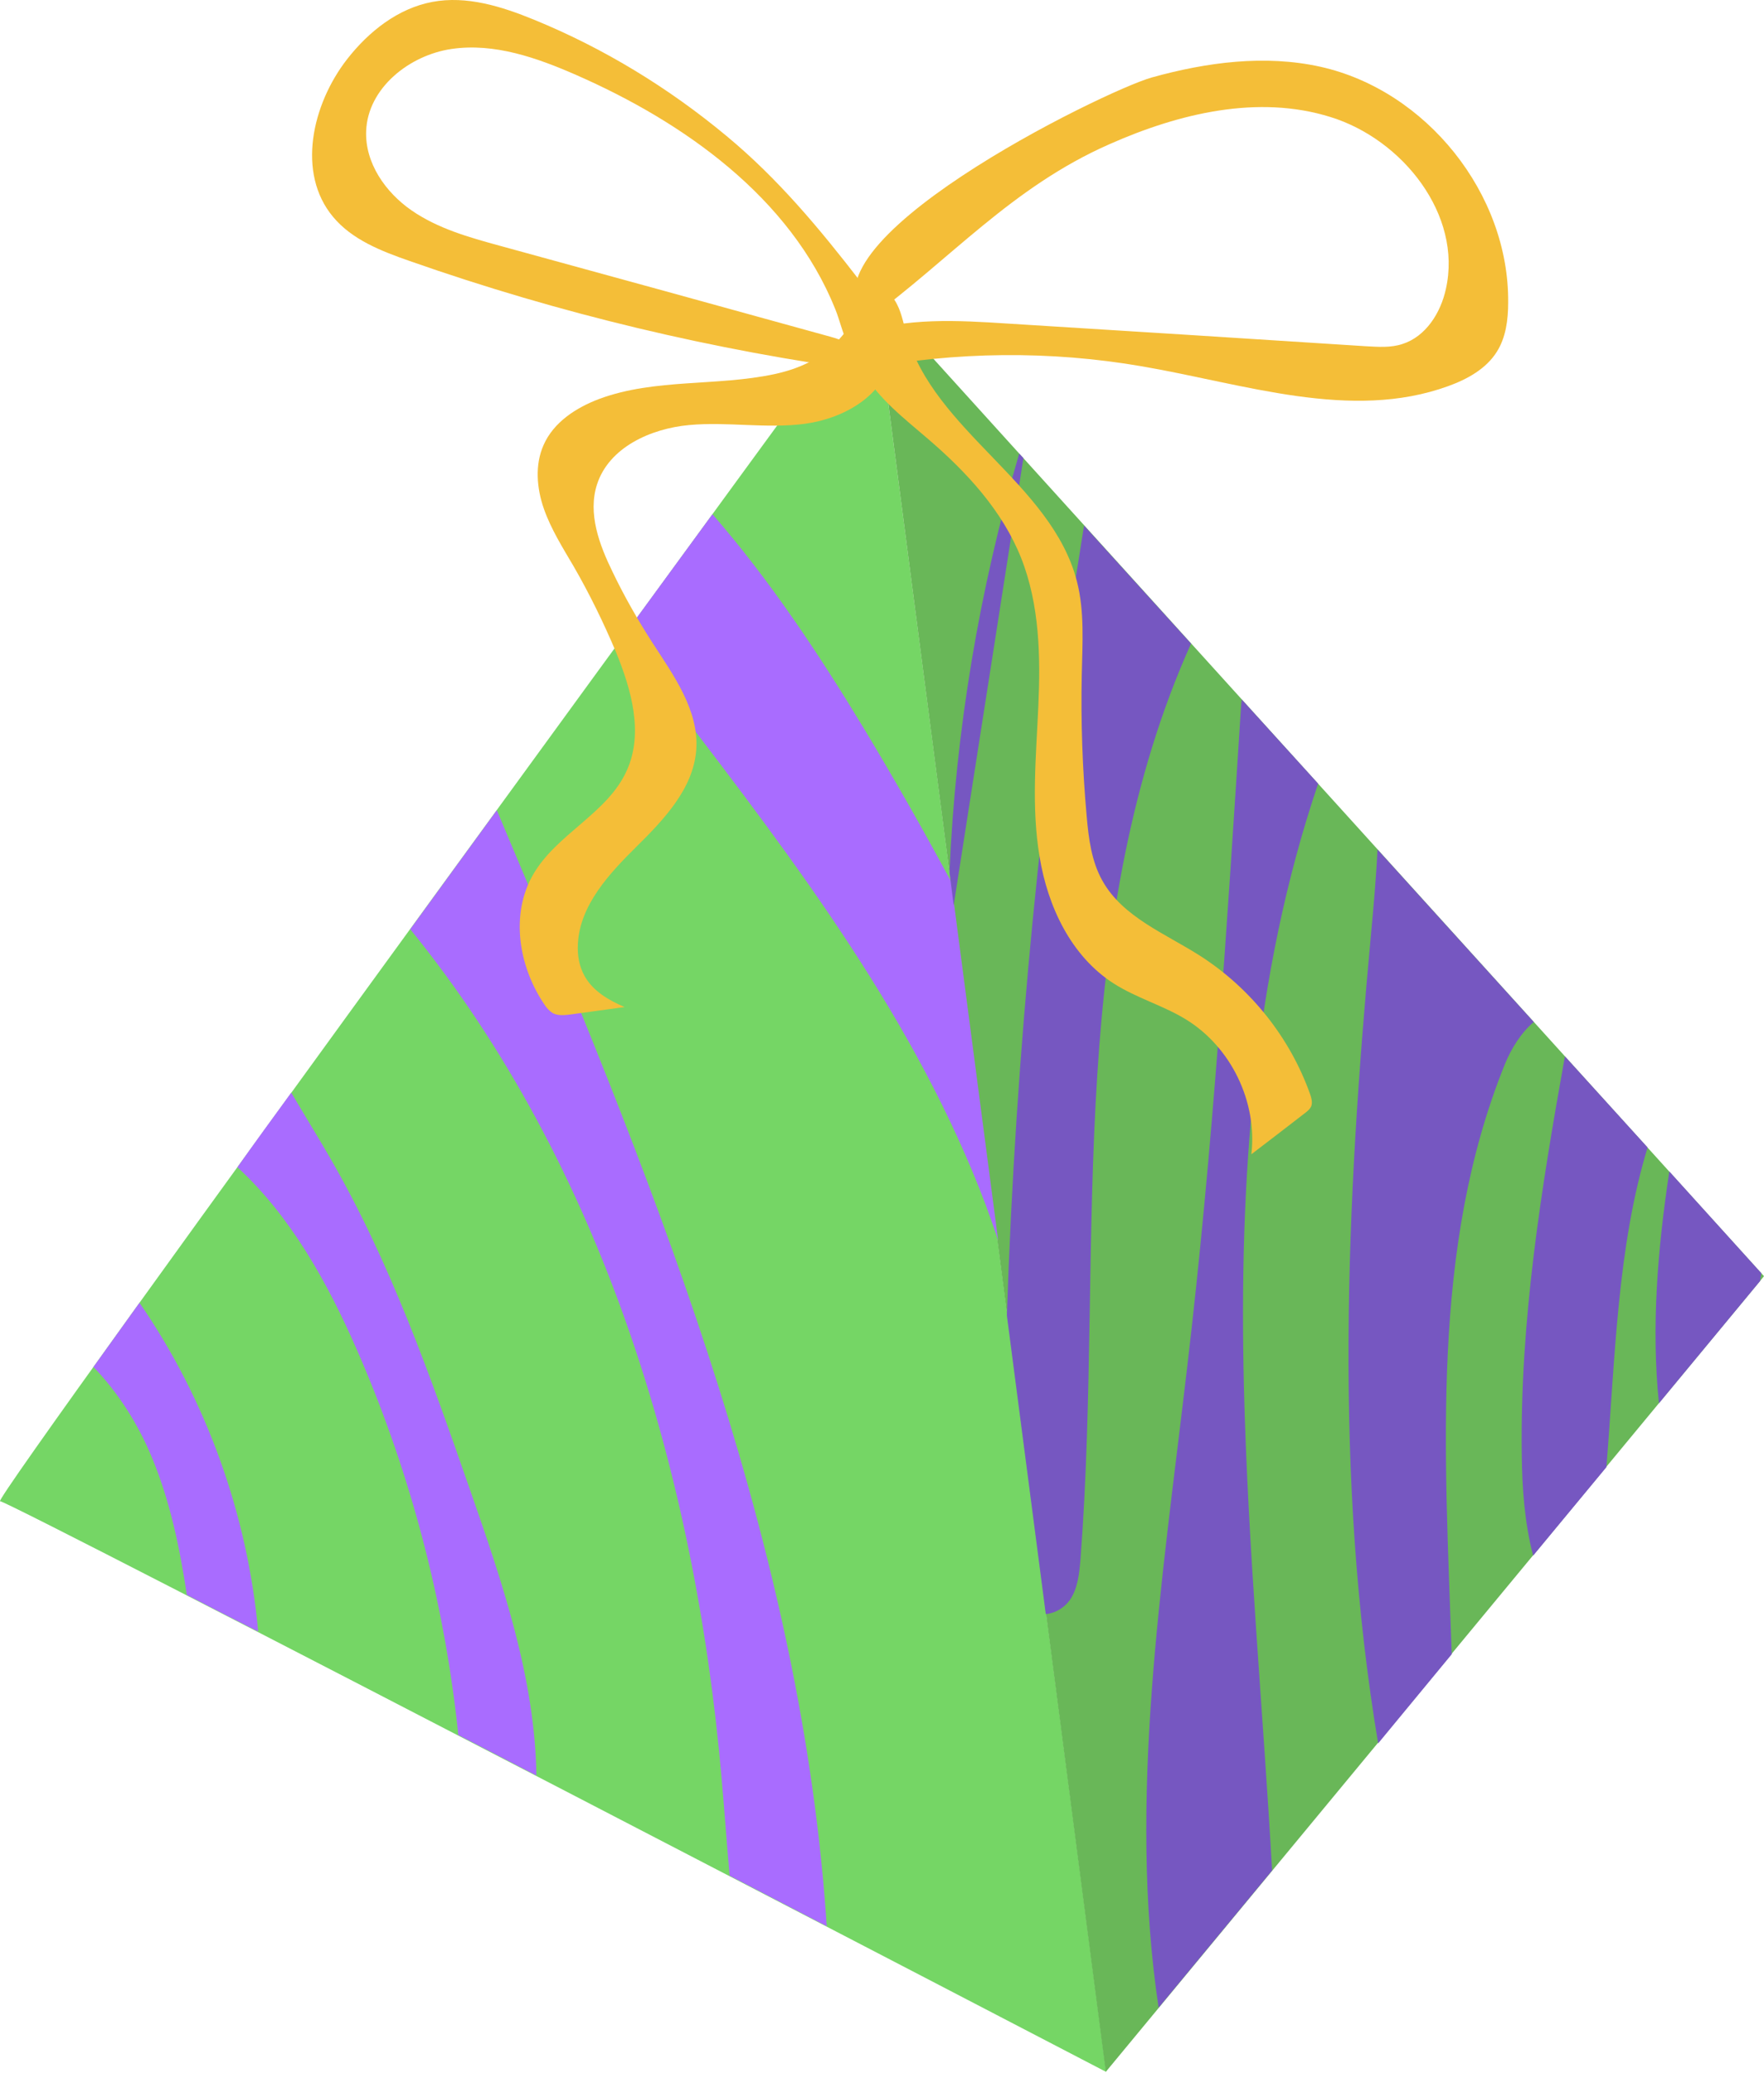 <svg width="217" height="255" viewBox="0 0 217 255" fill="none" xmlns="http://www.w3.org/2000/svg">
<path d="M107.508 36.055C107.508 36.055 -1.187 184.677 0.01 184.677C1.206 184.677 136.067 254.88 136.067 254.88L107.508 36.055Z" fill="#75D665"/>
<path d="M107.508 36.055L217 156.995L136.028 254.88L107.508 36.055Z" fill="#69B758"/>
<path d="M57.807 183.241C52.94 169.28 47.994 155.2 40.575 142.396C39.059 139.763 37.424 137.131 35.828 134.418C33.555 137.529 31.321 140.601 29.207 143.592C35.749 149.616 40.296 157.793 43.886 166.009C50.068 180.13 54.177 195.207 56.052 210.524C56.171 211.482 56.291 212.439 56.371 213.436C59.562 215.072 62.753 216.747 65.984 218.422C65.824 206.496 61.795 194.649 57.807 183.241Z" fill="#A96CFF"/>
<path d="M17.161 160.266C15.127 163.098 13.252 165.73 11.497 168.163C14.529 171.315 16.962 175.144 18.637 179.173C20.911 184.597 22.107 190.381 22.985 196.205C25.737 197.641 28.689 199.156 31.76 200.712C30.444 186.273 25.378 172.192 17.161 160.266Z" fill="#A96CFF"/>
<path d="M101.604 235.534C98.174 188.147 79.626 143.632 61.118 99.676C57.608 104.502 54.018 109.408 50.468 114.315C74.121 143.433 85.489 181.207 88.76 218.661C89.119 222.69 89.398 226.719 89.757 230.747C93.906 232.901 97.894 234.976 101.724 236.97C101.644 236.451 101.644 236.013 101.604 235.534Z" fill="#A96CFF"/>
<path d="M117.001 108.451C113.571 102.069 109.981 95.767 106.231 89.544C100.727 80.45 94.664 71.316 87.643 63.258C84.133 68.045 80.304 73.31 76.275 78.814C78.828 81.367 81.142 84.199 83.256 86.992C97.934 106.138 112.773 125.683 121.269 148.259C121.787 149.695 122.306 151.131 122.785 152.567L117.001 108.451Z" fill="#A96CFF"/>
<path d="M133.355 64.654C128.129 96.804 124.938 129.273 123.861 161.821L128.648 198.558C129.765 198.478 130.921 197.8 131.6 196.843C132.597 195.407 132.756 193.612 132.916 191.857C134.432 171.993 133.714 152.009 134.99 132.105C136.147 113.996 139.099 95.647 146.518 79.174L133.355 64.654Z" fill="#7657C1"/>
<path d="M153.018 170.477C152.42 145.467 154.135 120.059 162.153 96.405L152.739 86.034C152.739 86.154 152.739 86.313 152.699 86.433C150.944 113.836 149.229 141.279 145.998 168.562C142.967 194.529 138.699 221.494 142.528 246.982L156.489 230.109C155.372 210.245 153.497 190.381 153.018 170.477Z" fill="#7657C1"/>
<path d="M117.319 111.363L125.895 56.358L125.377 55.799C120.47 72.512 117.559 89.863 116.801 107.294L117.319 111.363Z" fill="#7657C1"/>
<path d="M216.68 156.636L205.352 144.111C203.916 153.644 203.118 163.217 204.075 172.631L216.52 157.593C216.56 157.274 216.6 156.955 216.68 156.636Z" fill="#7657C1"/>
<path d="M185.128 130.908C185.886 129.033 187.122 127.039 188.678 125.723L169.452 104.502C169.293 107.972 168.973 111.483 168.654 114.953C165.583 148.06 164.067 181.725 169.532 214.473L178.586 203.504C177.749 178.694 175.954 153.604 185.128 130.908Z" fill="#7657C1"/>
<path d="M202.679 141.159L192.508 129.951C189.596 146.185 186.963 162.539 187.203 179.013C187.243 183.121 187.562 187.389 188.599 191.378L197.613 180.489C198.69 167.086 198.93 153.524 202.679 141.159Z" fill="#7657C1"/>
<path d="M65.705 2.429C61.717 0.794 57.409 -0.563 53.181 0.235C48.952 1.033 45.362 3.865 42.69 7.295C38.382 12.84 36.467 21.296 40.975 26.681C43.328 29.513 46.958 30.909 50.388 32.106C68.777 38.568 87.843 43.115 107.189 45.708C107.229 43.354 104.476 42.078 102.203 41.439C88.641 37.69 75.039 33.941 61.477 30.231C57.688 29.194 53.859 28.117 50.628 25.883C47.397 23.649 44.884 20.02 45.043 16.111C45.243 10.845 50.348 6.777 55.574 6.019C60.799 5.261 66.024 7.096 70.851 9.21C84.054 14.994 97.217 24.248 102.761 38.049C103.838 40.681 104.915 47.502 108.784 43.274C111.616 40.163 107.707 37.012 105.833 34.619C100.807 28.117 95.741 22.014 89.399 16.749C82.259 10.806 74.281 5.939 65.705 2.429Z" fill="#F4BE38"/>
<path d="M141.692 9.529C148.433 7.654 155.613 6.697 162.434 8.213C175.477 11.125 185.648 23.849 185.529 37.211C185.529 39.325 185.249 41.519 184.133 43.274C182.816 45.388 180.463 46.665 178.149 47.502C166.183 51.85 153.06 47.223 140.495 45.069C129.207 43.115 117.52 43.234 106.271 45.388C105.154 45.588 103.838 45.747 103.12 44.87C102.003 43.434 103.958 41.639 105.673 41.041C111.497 39.046 117.799 39.405 123.942 39.804C138.66 40.721 153.339 41.639 168.058 42.596C169.573 42.676 171.089 42.796 172.525 42.317C175.397 41.4 177.232 38.488 177.87 35.536C179.904 26.442 172.565 17.148 163.67 14.396C154.735 11.603 145.002 13.957 136.466 17.746C124.42 23.051 116.881 31.946 106.71 39.365C97.017 30.231 135.748 11.204 141.692 9.529Z" fill="#F4BE38"/>
<path d="M106.191 45.787C108.106 49.098 111.257 51.491 114.168 54.004C118.915 58.073 123.303 62.819 125.616 68.643C127.89 74.387 128.01 80.769 127.73 86.912C127.451 93.094 126.853 99.317 127.89 105.42C128.887 111.522 131.759 117.625 136.984 120.976C139.777 122.771 143.087 123.688 145.879 125.403C151.424 128.794 154.695 135.535 153.937 141.997C156.131 140.322 158.324 138.646 160.478 136.971C160.797 136.732 161.156 136.452 161.316 136.054C161.476 135.575 161.316 135.056 161.156 134.578C158.683 127.637 153.857 121.574 147.634 117.585C143.327 114.833 138.141 112.839 135.628 108.371C134.272 105.978 133.913 103.146 133.674 100.354C133.155 94.57 132.956 88.786 133.075 83.003C133.155 79.173 133.434 75.225 132.477 71.515C129.366 59.429 114.886 53.047 111.496 41.041C111.097 39.645 110.858 38.169 110.06 36.932C108.265 34.18 105.712 35.017 104.875 37.849C104.236 40.482 104.875 43.474 106.191 45.787Z" fill="#F4BE38"/>
<path d="M95.262 46.026C88.162 47.542 80.584 46.545 73.763 49.058C70.891 50.135 68.099 51.93 66.862 54.762C65.785 57.195 66.025 60.067 66.902 62.58C67.78 65.093 69.216 67.367 70.572 69.68C72.526 73.07 74.241 76.581 75.757 80.171C77.672 84.837 79.188 90.182 77.113 94.769C74.76 100.075 68.418 102.588 65.546 107.653C62.794 112.48 63.791 118.782 66.862 123.409C67.181 123.928 67.58 124.406 68.099 124.685C68.737 124.965 69.455 124.885 70.133 124.805C72.367 124.486 74.6 124.207 76.834 123.888C74.88 123.05 72.965 121.933 71.928 120.098C71.25 118.902 71.01 117.506 71.09 116.11C71.33 111.363 74.919 107.494 78.31 104.143C81.701 100.793 85.29 97.003 85.649 92.257C86.008 87.39 82.857 83.082 80.225 79.014C78.43 76.222 76.794 73.35 75.358 70.358C73.723 67.007 72.287 63.178 73.444 59.588C74.919 55.041 80.025 52.728 84.772 52.289C89.519 51.85 94.305 52.767 99.052 52.129C103.758 51.491 108.744 48.699 109.662 43.992C109.981 42.237 109.622 39.605 107.667 38.807C105.793 38.049 105.155 39.405 104.078 40.721C101.804 43.713 98.932 45.229 95.262 46.026Z" fill="#F4BE38"/>
</svg>
